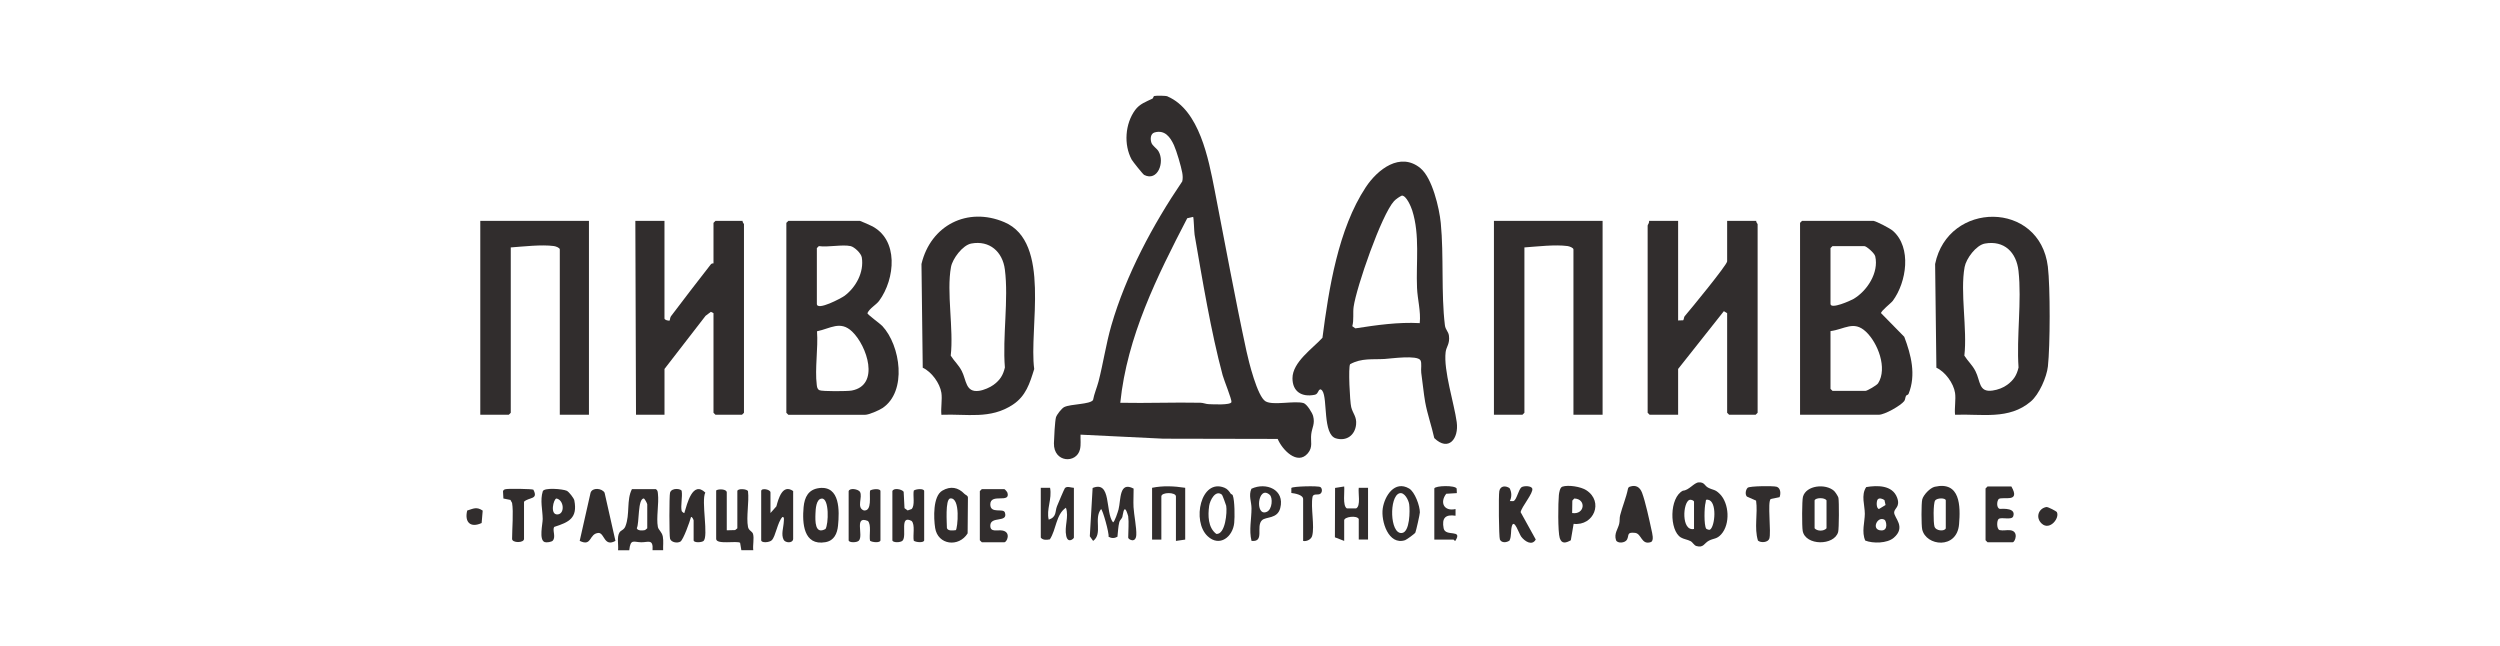 <svg width="209" height="54" viewBox="0 0 209 54" fill="none" xmlns="http://www.w3.org/2000/svg">
<path d="M97.612 8.065C100.273 9.21 101.035 13.298 101.534 15.843C102.418 20.359 103.237 24.882 104.208 29.372C104.389 30.211 105.114 33.148 105.798 33.55C106.432 33.923 108.215 33.475 108.975 33.697C109.252 33.777 109.706 34.507 109.777 34.78C109.948 35.442 109.689 35.726 109.62 36.295C109.545 36.914 109.784 37.363 109.334 37.896C108.452 38.939 107.179 37.576 106.815 36.694L97.251 36.674L90.332 36.337C90.317 36.745 90.381 37.161 90.286 37.567C89.998 38.777 88.079 38.688 88.108 37.059C88.115 36.657 88.194 35.171 88.279 34.889C88.345 34.665 88.755 34.136 88.972 34.03C89.519 33.764 91.119 33.815 91.378 33.444C91.473 32.922 91.708 32.389 91.834 31.903C92.233 30.366 92.464 28.743 92.909 27.207C94.127 22.992 96.387 18.769 98.837 15.163C98.895 14.921 98.877 14.677 98.835 14.435C98.742 13.913 98.363 12.617 98.142 12.135C97.829 11.455 97.375 10.834 96.527 11.071C96.181 11.169 96.154 11.604 96.252 11.915C96.343 12.204 96.702 12.39 96.852 12.648C97.395 13.567 96.775 15.203 95.652 14.624C95.55 14.57 94.695 13.5 94.608 13.343C93.935 12.099 94.054 10.356 94.894 9.204C95.275 8.682 95.805 8.507 96.347 8.245C96.416 8.211 96.412 8.047 96.502 8.025C96.68 7.985 97.459 7.991 97.615 8.058L97.612 8.065ZM99.748 18.132L99.252 18.245C96.731 23.106 94.223 28.135 93.656 33.672C95.882 33.719 98.129 33.624 100.362 33.67C100.596 33.675 100.811 33.777 101.022 33.786C101.352 33.797 102.881 33.89 102.949 33.612C102.996 33.426 102.313 31.743 102.214 31.372C101.239 27.746 100.515 23.365 99.868 19.624C99.83 19.404 99.799 18.187 99.748 18.134V18.132Z" fill="#312D2D"/>
<path d="M118.757 14.071C119.736 14.881 120.327 17.395 120.449 18.645C120.713 21.367 120.471 24.547 120.793 27.182C120.841 27.58 121.087 27.709 121.131 28.061C121.222 28.763 120.91 28.967 120.855 29.438C120.668 30.968 121.572 33.732 121.783 35.293C121.969 36.679 121.094 37.78 119.904 36.623C119.691 35.64 119.319 34.594 119.144 33.61C119.016 32.891 118.929 31.936 118.816 31.163C118.772 30.859 118.881 30.342 118.75 30.12C118.48 29.662 116.293 29.978 115.757 30.009C114.738 30.071 113.834 29.918 112.87 30.446C112.704 30.679 112.848 33.575 112.961 34.034C113.094 34.578 113.437 34.829 113.369 35.493C113.276 36.386 112.569 36.907 111.683 36.648C110.566 36.321 111.005 33.324 110.551 32.675C110.473 32.564 110.38 32.498 110.271 32.615C110.156 32.802 110.125 32.962 109.888 33.008C108.834 33.213 108.051 32.746 108.051 31.621C108.051 30.271 109.751 29.123 110.557 28.239C111.087 24.154 111.869 19.151 114.175 15.656C115.154 14.171 117.059 12.661 118.763 14.071H118.757ZM118.69 27.014C118.794 26.032 118.504 25.035 118.464 24.076C118.371 21.942 118.719 19.666 118.063 17.595C117.963 17.282 117.576 16.349 117.197 16.351C116.991 16.444 116.692 16.649 116.543 16.811C115.482 17.974 113.402 24 113.165 25.637C113.089 26.152 113.198 26.736 113.052 27.273L113.309 27.451C115.094 27.176 116.878 26.916 118.692 27.014H118.69Z" fill="#312D2D"/>
<path d="M71.889 18.465C71.96 18.478 72.68 18.8 72.817 18.867C75.168 19.988 74.838 23.332 73.493 25.153C73.245 25.488 72.7 25.768 72.513 26.183C72.536 26.31 73.595 27.071 73.758 27.249C75.287 28.885 75.854 32.735 73.77 34.117C73.484 34.305 72.642 34.676 72.33 34.676H65.905L65.739 34.51V18.631L65.905 18.465H71.889ZM71.113 20.574C70.415 20.421 69.217 20.688 68.455 20.574L68.289 20.741V25.404C68.289 26.021 70.353 24.917 70.606 24.729C71.565 24.009 72.243 22.753 72.048 21.525C71.993 21.169 71.421 20.643 71.113 20.574ZM71.24 27.72C70.249 26.774 69.425 27.466 68.302 27.695C68.41 29.09 68.109 30.83 68.282 32.182C68.304 32.36 68.324 32.533 68.508 32.622C68.734 32.731 70.856 32.715 71.198 32.651C73.599 32.205 72.476 28.901 71.24 27.72Z" fill="#312D2D"/>
<path d="M156.63 18.465C156.902 18.518 158.003 19.087 158.24 19.293C159.84 20.694 159.388 23.592 158.236 25.151C158.096 25.339 157.228 26.008 157.257 26.181L159.197 28.157C159.773 29.678 160.197 31.341 159.558 32.922C159.516 33.026 159.379 33.024 159.346 33.086C159.27 33.228 159.284 33.41 159.195 33.526C158.9 33.914 157.556 34.672 157.075 34.672H150.484V18.631L150.65 18.465H156.632H156.63ZM153.196 20.574L153.03 20.741V25.404C153.03 25.89 154.72 25.128 154.948 24.995C156.089 24.327 157.082 22.799 156.771 21.431C156.712 21.163 156.036 20.574 155.854 20.574H153.196ZM153.03 27.68V32.509L153.196 32.675H155.965C156.087 32.675 156.9 32.218 157.013 32.038C157.804 30.788 156.991 28.659 155.981 27.72C154.97 26.78 154.213 27.526 153.03 27.68Z" fill="#312D2D"/>
<path d="M55.55 18.465V26.625C55.55 26.743 55.867 26.838 55.991 26.791C56.015 26.672 56.028 26.525 56.101 26.427C57.185 24.984 58.319 23.525 59.427 22.098C59.511 21.991 59.648 22.029 59.648 22.018V18.631L59.815 18.465H62.085C62.05 18.574 62.196 18.705 62.196 18.742V34.507L62.03 34.674H59.815L59.648 34.507V26.181L59.429 26.068L58.986 26.403L55.552 30.844V34.674H53.17L53.115 18.465H55.552H55.55Z" fill="#312D2D"/>
<path d="M140.291 18.465V26.791L140.718 26.776C140.783 26.678 140.771 26.512 140.842 26.43C141.268 25.939 144.389 22.142 144.389 21.851V18.465H146.826C146.791 18.574 146.937 18.705 146.937 18.742V34.507L146.771 34.674H144.555L144.389 34.507V26.181L144.115 26.014L140.291 30.844V34.674H137.909L137.743 34.507V18.854C137.743 18.794 137.914 18.607 137.854 18.465H140.291Z" fill="#312D2D"/>
<path d="M49.236 18.465V34.674H46.799V20.852C46.799 20.712 46.453 20.588 46.305 20.57C45.266 20.43 43.757 20.61 42.7 20.685V34.507L42.534 34.674H40.152V18.465H49.236Z" fill="#312D2D"/>
<path d="M133.977 18.465V34.674H131.54V20.852C131.54 20.712 131.194 20.588 131.046 20.57C130.007 20.43 128.498 20.61 127.441 20.685V34.507L127.275 34.674H124.893V18.465H133.977Z" fill="#312D2D"/>
<path d="M78.701 32.842C78.579 32.043 77.879 31.077 77.141 30.741L77.035 22.069C77.804 18.834 80.883 17.262 83.965 18.574C87.909 20.25 86.003 27.475 86.46 30.85C86.088 32.049 85.766 33.108 84.672 33.83C82.78 35.078 80.85 34.589 78.701 34.676C78.641 34.105 78.783 33.393 78.701 32.844V32.842ZM83.068 32.167C83.595 31.778 83.857 31.379 84.009 30.724C83.801 28.152 84.329 25.035 84.007 22.53C83.817 21.043 82.729 20.075 81.2 20.359C80.476 20.494 79.632 21.627 79.503 22.322C79.115 24.422 79.738 27.524 79.481 29.731C79.78 30.206 80.139 30.5 80.407 31.023C80.797 31.778 80.711 32.835 81.852 32.673C82.246 32.618 82.773 32.387 83.068 32.169V32.167Z" fill="#312D2D"/>
<path d="M163.442 32.842C163.32 32.043 162.62 31.077 161.882 30.741L161.776 22.069C162.855 16.786 170.529 16.753 171.201 22.293C171.407 23.996 171.396 28.91 171.205 30.631C171.105 31.532 170.47 32.973 169.778 33.561C167.946 35.127 165.669 34.587 163.442 34.674C163.382 34.103 163.524 33.39 163.442 32.842ZM167.809 32.167C168.336 31.776 168.598 31.379 168.75 30.724C168.573 28.148 169.027 25.171 168.746 22.644C168.573 21.096 167.556 20.075 165.941 20.361C165.201 20.492 164.373 21.618 164.242 22.322C163.854 24.422 164.477 27.524 164.22 29.731C164.519 30.206 164.878 30.5 165.146 31.023C165.578 31.861 165.403 32.818 166.573 32.651C167.022 32.587 167.474 32.416 167.807 32.169L167.809 32.167Z" fill="#312D2D"/>
<path d="M143.771 41.288C144.564 42.079 144.664 43.811 143.893 44.67C143.525 45.081 143.275 44.99 142.869 45.198C142.464 45.407 142.418 45.831 141.808 45.645C141.624 45.589 141.509 45.332 141.328 45.238C141.062 45.101 140.76 45.076 140.521 44.932C139.553 44.35 139.544 41.595 140.694 41.02C141.188 41 141.624 40.347 142.008 40.327C142.508 40.298 142.495 40.611 142.799 40.767C143.246 40.998 143.366 40.886 143.771 41.291V41.288ZM141.62 44.221V41.946C141.62 41.852 141.392 41.746 141.246 41.79C140.674 41.97 140.541 44.448 141.62 44.221ZM142.637 44.197C142.657 44.226 142.876 44.324 142.949 44.284C143.379 44.039 143.572 41.892 142.785 41.777C142.55 41.741 142.632 41.859 142.586 42.021C142.475 42.401 142.442 43.904 142.637 44.199V44.197Z" fill="#312D2D"/>
<path d="M54.83 40.891C54.987 40.989 54.983 41.113 55.003 41.273C55.1 42.099 54.852 43.282 54.998 44.053C55.047 44.306 55.342 44.47 55.412 44.859C55.483 45.247 55.421 45.623 55.439 45.998H54.553C54.621 45.028 54.194 45.338 53.616 45.334C52.98 45.329 52.712 45.005 52.605 46H51.67C51.719 45.554 51.551 44.892 51.792 44.51C51.914 44.319 52.158 44.315 52.282 44.002C52.681 43.007 52.357 41.801 52.831 40.889H54.825L54.83 40.891ZM54.11 44.166V42.168C54.11 42.086 53.926 41.75 53.833 41.67C53.299 41.666 53.461 43.726 53.237 44.157C53.292 44.392 53.751 44.357 53.926 44.315L54.11 44.166Z" fill="#312D2D"/>
<path d="M158.311 44.963C157.768 45.429 156.579 45.447 155.936 45.192C155.615 44.47 155.894 43.657 155.899 42.956C155.903 42.254 155.562 41.391 156.016 40.72C156.946 40.562 158.198 40.551 158.593 41.588C158.892 42.379 158.36 42.492 158.351 42.834C158.338 43.298 159.377 44.05 158.313 44.963H158.311ZM157.542 41.808C157.392 41.699 157.086 41.579 156.958 41.775C156.86 41.961 156.853 42.49 157.077 42.556L157.631 42.219L157.542 41.808ZM157.556 43.46C156.951 43.082 156.375 44.337 157.294 44.344C157.884 44.348 157.686 43.542 157.556 43.46Z" fill="#312D2D"/>
<path d="M56.99 42.723C57.001 42.763 57.174 42.918 57.209 42.889C57.448 42.114 57.898 40.154 58.964 41.179C58.6 41.855 59.263 44.901 58.802 45.232C58.642 45.358 57.987 45.389 57.987 45.167V43.502C57.987 43.484 57.878 43.178 57.767 43.224C57.672 43.6 57.127 45.127 56.881 45.278C56.635 45.429 56.11 45.354 56.015 45.032C55.944 44.788 55.944 41.435 56.015 41.191C56.15 40.731 56.99 40.858 56.99 41.057C57.067 41.526 56.886 42.307 56.99 42.723Z" fill="#312D2D"/>
<path d="M161.747 40.693C163.89 40.209 163.905 42.319 163.777 43.837C163.597 45.951 161.007 45.66 160.695 44.255C160.62 43.915 160.617 42.079 160.699 41.752C160.795 41.373 161.355 40.782 161.747 40.693ZM162.667 44.166V41.835C162.667 41.615 161.929 41.604 161.772 41.852C161.614 42.101 161.625 43.671 161.719 44.008C161.827 44.408 162.585 44.435 162.667 44.166Z" fill="#312D2D"/>
<path d="M153.326 41.037C153.417 41.117 153.668 41.495 153.692 41.615C153.752 41.923 153.745 44.208 153.67 44.475C153.342 45.636 150.938 45.634 150.706 44.386C150.637 44.022 150.641 41.83 150.728 41.526C151 40.562 152.622 40.409 153.326 41.037ZM151.7 41.835V44.166C151.922 44.423 152.476 44.423 152.697 44.166V41.835C152.555 41.577 151.773 41.595 151.7 41.835Z" fill="#312D2D"/>
<path d="M60.756 44.333L61.458 44.315L61.642 44.166V41.057C61.642 40.815 62.482 40.86 62.533 41.075C62.639 41.955 62.373 43.224 62.533 44.053C62.59 44.357 62.887 44.417 62.952 44.632C63.062 45.005 62.918 45.591 62.974 45.998H61.977L61.873 45.378C61.607 45.187 59.872 45.554 59.872 45.052V41C60.087 40.849 60.758 40.884 60.758 41.166V44.33L60.756 44.333Z" fill="#312D2D"/>
<path d="M64.412 42.889L64.906 42.33C65.081 41.679 65.422 40.429 66.308 41.051V45.063C66.264 45.445 65.652 45.38 65.519 45.136C65.276 44.685 65.506 44.093 65.524 43.613C65.528 43.491 65.592 43.191 65.409 43.222C64.999 43.642 64.848 44.837 64.52 45.163C64.316 45.363 63.636 45.405 63.636 45.163V41.055C63.636 40.762 64.412 40.913 64.412 41.166V42.889Z" fill="#312D2D"/>
<path d="M94.32 43.167C94.311 43.107 94.214 42.827 94.181 42.752C93.939 42.199 93.868 43.116 93.826 43.227C93.766 43.38 93.616 43.491 93.576 43.642C93.476 44.017 93.467 44.483 93.418 44.872C93.17 45.012 92.92 45.012 92.674 44.872C92.747 44.599 92.169 42.561 92.049 42.561C91.411 43.349 92.211 44.621 91.385 45.221L91.108 44.832L91.343 40.795C92.938 40.145 92.379 42.814 93.046 43.666C93.175 43.666 93.467 42.758 93.511 42.581C93.718 41.768 93.547 40.205 94.77 40.846C94.776 41.359 94.737 41.879 94.763 42.392C94.799 43.034 95.027 44.142 94.994 44.725C94.951 45.454 94.318 45.092 94.318 44.947C94.318 44.412 94.387 43.669 94.318 43.171L94.32 43.167Z" fill="#312D2D"/>
<path d="M126.196 40.806C126.387 41.137 126.393 41.55 126.223 41.888C126.316 41.879 126.42 41.906 126.504 41.895C126.792 41.855 126.936 40.895 127.217 40.722C127.406 40.607 128.017 40.602 128.097 40.846C128.212 41.2 127.204 42.365 127.124 42.816L128.389 45.103C128.079 45.663 127.463 45.249 127.177 44.872C126.991 44.628 126.579 43.304 126.389 43.993C126.28 44.379 126.378 44.812 126.196 45.19C125.959 45.363 125.54 45.412 125.392 45.107C125.303 44.925 125.274 41.402 125.341 41.06C125.427 40.602 125.861 40.584 126.198 40.806H126.196Z" fill="#312D2D"/>
<path d="M136.261 40.684C136.766 40.509 137.1 40.733 137.275 41.193C137.555 41.93 137.885 43.469 138.062 44.29C138.12 44.561 138.306 45.218 138.002 45.321C137.211 45.583 137.24 44.61 136.693 44.548C135.971 44.466 136.21 44.743 136.019 45.107C135.86 45.412 135.197 45.449 135.098 45.152C134.92 44.608 135.262 44.233 135.366 43.786C135.421 43.549 135.386 43.302 135.441 43.085C135.621 42.372 135.953 41.593 136.099 40.858C136.119 40.767 136.17 40.715 136.259 40.684H136.261Z" fill="#312D2D"/>
<path d="M131.555 43.793L131.32 45.167C130.915 45.392 130.56 45.5 130.394 44.981C130.228 44.461 130.259 42.008 130.321 41.391C130.343 41.184 130.408 40.753 130.614 40.684C131.11 40.518 132.156 40.684 132.614 40.982C134.094 41.939 133.239 43.988 131.555 43.793ZM131.429 42.889C132.499 43.06 132.634 41.701 131.608 41.675L131.447 41.85L131.431 42.889H131.429Z" fill="#312D2D"/>
<path d="M68.484 40.802C70.249 40.591 70.178 42.732 70.059 43.944C69.992 44.608 69.731 45.201 69.002 45.327C67.172 45.645 67.057 43.737 67.181 42.394C67.258 41.562 67.582 40.913 68.484 40.804V40.802ZM68.696 41.681C68.222 41.715 68.187 42.569 68.173 42.94C68.151 43.544 68.114 44.719 69.011 44.224C69.27 43.828 69.337 41.637 68.698 41.681H68.696Z" fill="#312D2D"/>
<path d="M80.631 41.291C80.726 41.391 80.917 41.41 80.919 41.61L80.894 44.588C80.163 45.773 78.402 45.574 78.178 44.137C78.05 43.313 77.983 41.481 78.774 41.02C79.468 40.613 80.104 40.738 80.631 41.291ZM79.909 44.319C80.046 44.204 80.33 41.546 79.43 41.67C79.007 41.764 79.162 43.762 79.162 44.15C79.246 44.41 79.68 44.348 79.911 44.319H79.909Z" fill="#312D2D"/>
<path d="M74.603 41.057C74.694 40.767 75.378 40.882 75.546 41.111L75.617 42.483L75.879 42.674L76.211 42.556C76.515 42.25 76.304 41.426 76.391 41.015C76.561 40.873 77.261 40.815 77.261 41.055V45.163C77.261 45.401 76.561 45.343 76.391 45.203C76.3 44.774 76.523 43.866 76.211 43.551C75.17 43.007 75.837 44.754 75.462 45.19C75.303 45.376 74.603 45.38 74.603 45.163V41.055V41.057Z" fill="#312D2D"/>
<path d="M70.947 41.057C71.038 40.767 71.722 40.882 71.889 41.111C72.148 41.55 71.57 42.443 72.221 42.674C72.923 42.745 72.666 41.45 72.735 41.017C72.906 40.875 73.606 40.818 73.606 41.057V45.165C73.606 45.403 72.906 45.345 72.735 45.205C72.644 44.777 72.868 43.871 72.556 43.553C71.381 43.069 72.203 44.732 71.807 45.192C71.647 45.378 70.947 45.383 70.947 45.165V41.057Z" fill="#312D2D"/>
<path d="M166.156 40.669H168.15C168.963 42.081 167.428 41.479 167.091 41.717C166.918 41.921 166.907 42.456 167.169 42.541C167.556 42.527 168.529 42.478 168.309 43.154C168.19 43.52 167.348 43.202 167.093 43.382C166.918 43.504 166.907 44.246 167.171 44.317C167.457 44.381 167.769 44.295 168.048 44.326C168.812 44.412 168.451 45.332 168.263 45.332H166.158L165.992 45.165V40.835L166.158 40.669H166.156Z" fill="#312D2D"/>
<path d="M51.451 45.218C50.512 45.742 50.543 44.601 50.062 44.552C49.211 44.583 49.515 45.738 48.463 45.216L49.371 41.195C49.517 40.733 50.324 40.804 50.543 41.191L51.451 45.218Z" fill="#312D2D"/>
<path d="M46.218 45.192C46.116 45.312 45.696 45.372 45.543 45.321C45.033 45.15 45.372 43.8 45.37 43.387C45.363 42.63 45.137 41.841 45.376 41.073C45.481 40.74 47.058 40.878 47.381 41.029C47.565 41.115 47.98 41.648 48.015 41.837C48.296 43.311 47.57 43.655 46.342 44.046C46.145 44.273 46.497 44.868 46.216 45.192H46.218ZM46.52 41.675C46.278 41.693 45.937 43.069 46.628 43.005C47.237 42.947 47.153 41.799 46.52 41.675Z" fill="#312D2D"/>
<path d="M112.376 45.221L111.598 44.919L111.612 40.791L112.374 40.669C112.425 41.077 112.223 42.283 112.595 42.501H113.373C113.778 42.301 113.526 41.195 113.592 40.778H114.368V45.107H113.592V43.387C113.42 43.058 112.374 43.209 112.374 43.498V45.218L112.376 45.221Z" fill="#312D2D"/>
<path d="M89.778 40.78V44.943C89.778 45.03 89.282 45.467 89.138 44.808C88.963 44.006 89.38 43.218 89.112 42.445C88.274 43.002 88.307 44.273 87.767 45.09C87.51 45.141 87.18 45.172 87.009 44.943V40.78H87.785C87.968 41.717 87.459 42.59 87.674 43.444C88.361 43.209 88.183 42.765 88.369 42.312C88.458 42.094 88.972 40.867 89.027 40.806C89.211 40.609 89.546 40.778 89.776 40.782L89.778 40.78Z" fill="#312D2D"/>
<path d="M99.083 40.78V45.11L98.308 45.221V41.502C98.308 41.131 97.089 41.131 97.089 41.502V45.11H96.314V40.78C97.22 40.591 98.171 40.638 99.083 40.78Z" fill="#312D2D"/>
<path d="M82.08 40.891H83.963C84.001 40.891 84.198 41.113 84.222 41.191C84.495 42.123 82.789 41.195 82.789 42.168C82.789 42.989 83.881 42.447 84.009 42.847C84.3 43.742 82.795 43.105 82.789 43.944C82.784 44.541 83.4 44.268 83.828 44.357C84.541 44.508 84.176 45.332 83.963 45.332H82.08L81.914 45.165V41.057L82.08 40.891Z" fill="#312D2D"/>
<path d="M118.325 44.523C118.285 44.614 117.593 45.116 117.467 45.158C116.074 45.618 115.44 43.566 115.597 42.507C115.755 41.448 116.599 40.136 117.802 40.84C118.282 41.122 118.703 42.292 118.701 42.834C118.701 42.989 118.384 44.386 118.325 44.521V44.523ZM116.993 41.239C116.125 41.502 116.178 44.652 117.188 44.561C117.877 44.499 117.877 42.669 117.808 42.163C117.762 41.819 117.416 41.113 116.993 41.239Z" fill="#312D2D"/>
<path d="M102.901 41.286C102.925 41.322 103.027 41.317 103.062 41.419C103.224 41.866 103.231 43.218 103.18 43.72C103.06 44.883 101.961 45.758 100.964 44.832C99.613 43.58 100.388 39.976 102.358 40.771C102.619 40.875 102.752 41.064 102.898 41.284L102.901 41.286ZM102.158 41.362C101.624 40.909 101.153 41.817 101.086 42.288C100.973 43.089 100.984 44.108 101.684 44.637C102.438 44.697 102.604 42.825 102.511 42.285C102.497 42.205 102.196 41.393 102.158 41.362Z" fill="#312D2D"/>
<path d="M146.964 45.192C146.636 44.113 146.964 42.956 146.809 41.852L146.04 41.513C145.871 41.326 145.938 40.942 146.104 40.778C146.255 40.627 148.24 40.609 148.521 40.691C148.869 40.793 148.887 41.275 148.771 41.564L148.036 41.715C147.737 41.917 148.091 44.51 147.914 45.034C147.805 45.352 147.207 45.405 146.961 45.19L146.964 45.192Z" fill="#312D2D"/>
<path d="M104.626 45.216C104.405 44.319 104.626 43.416 104.626 42.496C104.626 41.948 104.365 41.43 104.618 40.86C105.838 40.285 107.429 40.926 107.03 42.476C106.791 43.402 105.829 43.173 105.499 43.495C104.97 44.013 105.756 45.343 104.624 45.218L104.626 45.216ZM106.144 41.362C105.147 40.502 104.886 43.224 105.9 42.791C106.37 42.59 106.421 41.599 106.144 41.362Z" fill="#312D2D"/>
<path d="M42.811 42.057C42.8 41.997 42.702 41.881 42.68 41.797L42.084 41.675L42.051 41.071C42.089 40.926 42.186 40.913 42.312 40.889C42.545 40.844 44.49 40.867 44.59 40.938C45.029 41.781 44.24 41.544 43.808 41.943V45.052C43.808 45.403 42.811 45.403 42.811 45.052C42.811 44.226 42.937 42.789 42.811 42.054V42.057Z" fill="#312D2D"/>
<path d="M119.909 40.835C119.984 40.591 121.679 40.553 121.778 40.849L121.792 41.224L120.906 41.279C120.345 42.005 120.715 42.774 121.683 42.556V43.114C120.83 42.987 120.524 43.309 120.688 44.166C120.832 44.912 122.321 44.197 121.665 45.214C121.619 45.247 121.541 45.112 121.515 45.112H119.909V40.835Z" fill="#312D2D"/>
<path d="M108.942 41.724C108.942 41.362 108.244 41.248 107.956 41.213V40.793C108.071 40.651 110.214 40.6 110.387 40.72C110.57 40.846 110.557 41.233 110.305 41.315C110.114 41.377 109.817 41.264 109.731 41.517C109.556 42.414 109.924 44.004 109.693 44.81C109.609 45.099 109.232 45.285 108.942 45.223V41.724Z" fill="#312D2D"/>
<path d="M171.947 42.8C172.222 43.289 171.367 44.386 170.696 43.78C170.146 43.282 170.405 42.507 171.077 42.387C171.212 42.363 171.916 42.745 171.947 42.8Z" fill="#312D2D"/>
<path d="M40.354 42.685L40.265 43.724C39.339 44.157 38.819 43.662 39.058 42.681C39.587 42.518 39.84 42.341 40.354 42.687V42.685Z" fill="#312D2D"/>
</svg>
